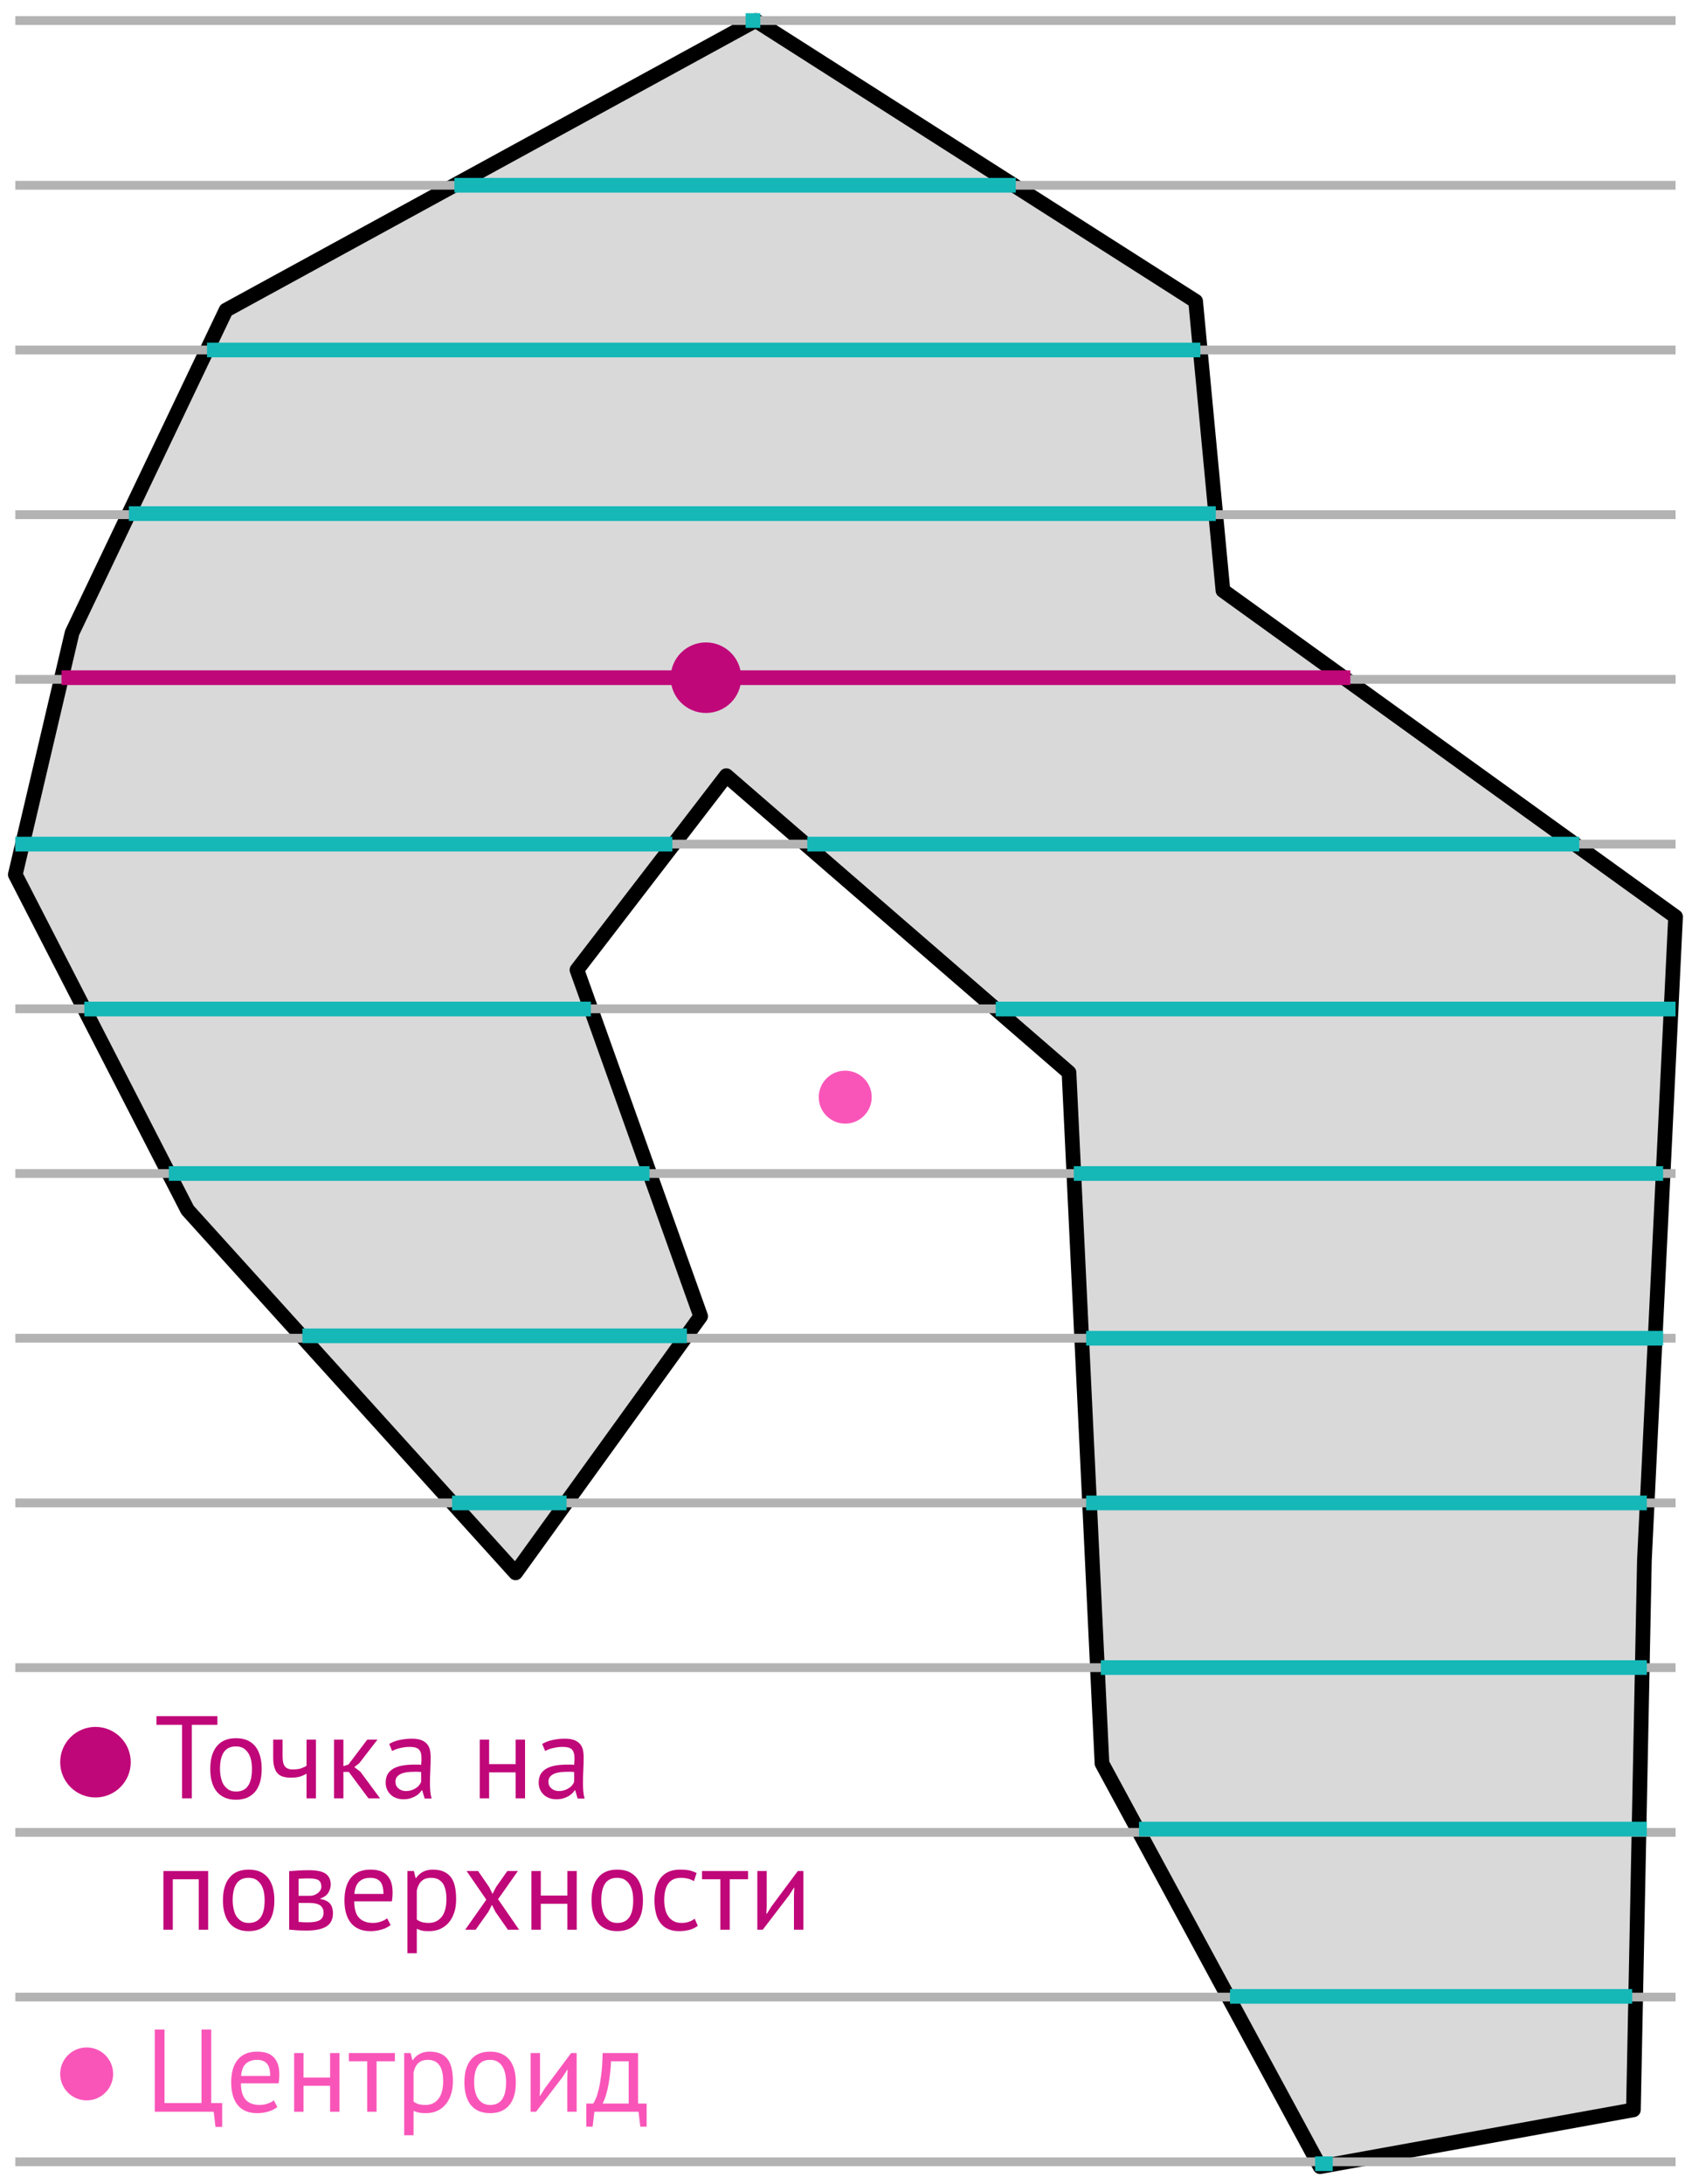 <?xml version="1.0" encoding="UTF-8" standalone="no"?>
<!DOCTYPE svg PUBLIC "-//W3C//DTD SVG 1.1//EN" "http://www.w3.org/Graphics/SVG/1.1/DTD/svg11.dtd">
<svg width="100%" height="100%" viewBox="0 0 574 744" version="1.1" xmlns="http://www.w3.org/2000/svg" xmlns:xlink="http://www.w3.org/1999/xlink" xml:space="preserve" xmlns:serif="http://www.serif.com/" style="fill-rule:evenodd;clip-rule:evenodd;stroke-linejoin:round;stroke-miterlimit:10;">
    <rect id="polygon_triangulation" x="-3636" y="-1255" width="8206" height="4260" style="fill:none;"/>
    <g id="polygon_triangulation1" serif:id="polygon_triangulation">
        <path d="M75.68,724.458L73.4,724.458L72.8,719.298L52.72,719.298L52.72,691.298L56.04,691.298L56.04,716.338L68.64,716.338L68.64,691.298L71.96,691.298L71.96,716.338L75.68,716.338L75.68,724.458Z" style="fill:rgb(249,85,185);fill-rule:nonzero;"/>
        <path d="M94.48,717.698C93.68,718.338 92.673,718.844 91.46,719.218C90.247,719.591 88.96,719.778 87.6,719.778C86.08,719.778 84.76,719.531 83.64,719.038C82.52,718.544 81.6,717.838 80.88,716.918C80.16,715.998 79.627,714.898 79.28,713.618C78.933,712.338 78.76,710.898 78.76,709.298C78.76,705.884 79.52,703.284 81.04,701.498C82.56,699.711 84.733,698.818 87.56,698.818C88.467,698.818 89.373,698.918 90.28,699.118C91.187,699.318 92,699.698 92.72,700.258C93.44,700.818 94.027,701.611 94.48,702.638C94.933,703.664 95.16,705.018 95.16,706.698C95.16,707.578 95.08,708.551 94.92,709.618L82.08,709.618C82.08,710.791 82.2,711.831 82.44,712.738C82.68,713.644 83.053,714.411 83.56,715.038C84.067,715.664 84.727,716.144 85.54,716.478C86.353,716.811 87.347,716.978 88.52,716.978C89.427,716.978 90.333,716.818 91.24,716.498C92.147,716.178 92.827,715.804 93.28,715.378L94.48,717.698ZM87.6,701.618C86.027,701.618 84.767,702.031 83.82,702.858C82.873,703.684 82.307,705.098 82.12,707.098L92.04,707.098C92.04,705.071 91.653,703.651 90.88,702.838C90.107,702.024 89.013,701.618 87.6,701.618Z" style="fill:rgb(249,85,185);fill-rule:nonzero;"/>
        <path d="M112.44,710.458L103.4,710.458L103.4,719.298L100.2,719.298L100.2,699.298L103.4,699.298L103.4,707.658L112.44,707.658L112.44,699.298L115.64,699.298L115.64,719.298L112.44,719.298L112.44,710.458Z" style="fill:rgb(249,85,185);fill-rule:nonzero;"/>
        <path d="M134.52,702.098L128.28,702.098L128.28,719.298L125.08,719.298L125.08,702.098L118.84,702.098L118.84,699.298L134.52,699.298L134.52,702.098Z" style="fill:rgb(249,85,185);fill-rule:nonzero;"/>
        <path d="M137.68,699.298L139.88,699.298L140.48,701.698L140.64,701.698C141.253,700.764 142.047,700.051 143.02,699.558C143.993,699.064 145.107,698.818 146.36,698.818C149.027,698.818 151.013,699.604 152.32,701.178C153.627,702.751 154.28,705.324 154.28,708.898C154.28,710.578 154.06,712.091 153.62,713.438C153.18,714.784 152.56,715.924 151.76,716.858C150.96,717.791 149.993,718.511 148.86,719.018C147.727,719.524 146.467,719.778 145.08,719.778C144.093,719.778 143.313,719.718 142.74,719.598C142.167,719.478 141.547,719.271 140.88,718.978L140.88,727.298L137.68,727.298L137.68,699.298ZM145.76,701.618C144.4,701.618 143.327,701.971 142.54,702.678C141.753,703.384 141.2,704.458 140.88,705.898L140.88,715.818C141.36,716.191 141.907,716.478 142.52,716.678C143.133,716.878 143.947,716.978 144.96,716.978C146.8,716.978 148.26,716.291 149.34,714.918C150.42,713.544 150.96,711.524 150.96,708.858C150.96,707.764 150.867,706.771 150.68,705.878C150.493,704.984 150.193,704.224 149.78,703.598C149.367,702.971 148.833,702.484 148.18,702.138C147.527,701.791 146.72,701.618 145.76,701.618Z" style="fill:rgb(249,85,185);fill-rule:nonzero;"/>
        <path d="M158.2,709.298C158.2,705.911 158.953,703.318 160.46,701.518C161.967,699.718 164.133,698.818 166.96,698.818C168.453,698.818 169.753,699.064 170.86,699.558C171.967,700.051 172.88,700.758 173.6,701.678C174.32,702.598 174.853,703.704 175.2,704.998C175.547,706.291 175.72,707.724 175.72,709.298C175.72,712.684 174.967,715.278 173.46,717.078C171.953,718.878 169.787,719.778 166.96,719.778C165.467,719.778 164.167,719.531 163.06,719.038C161.953,718.544 161.04,717.838 160.32,716.918C159.6,715.998 159.067,714.891 158.72,713.598C158.373,712.304 158.2,710.871 158.2,709.298ZM161.52,709.298C161.52,710.311 161.62,711.284 161.82,712.218C162.02,713.151 162.333,713.964 162.76,714.658C163.187,715.351 163.747,715.911 164.44,716.338C165.133,716.764 165.973,716.978 166.96,716.978C170.587,717.004 172.4,714.444 172.4,709.298C172.4,708.258 172.3,707.271 172.1,706.338C171.9,705.404 171.587,704.591 171.16,703.898C170.733,703.204 170.173,702.651 169.48,702.238C168.787,701.824 167.947,701.618 166.96,701.618C163.333,701.591 161.52,704.151 161.52,709.298Z" style="fill:rgb(249,85,185);fill-rule:nonzero;"/>
        <path d="M193.24,707.458L193.36,704.978L193.24,704.978L191.6,707.538L182.6,719.298L180.76,719.298L180.76,699.298L183.96,699.298L183.96,711.498L183.84,713.858L184,713.858L185.56,711.378L194.56,699.298L196.44,699.298L196.44,719.298L193.24,719.298L193.24,707.458Z" style="fill:rgb(249,85,185);fill-rule:nonzero;"/>
        <path d="M220.28,724.378L218.12,724.378L217.52,719.298L202.48,719.298L201.88,724.378L199.72,724.378L199.72,716.498L202.08,716.498C202.293,716.204 202.573,715.678 202.92,714.918C203.267,714.158 203.607,713.091 203.94,711.718C204.273,710.344 204.567,708.638 204.82,706.598C205.073,704.558 205.227,702.124 205.28,699.298L217.36,699.298L217.36,716.498L220.28,716.498L220.28,724.378ZM214.16,716.498L214.16,702.098L208.16,702.098C208.107,703.218 208.013,704.438 207.88,705.758C207.747,707.078 207.567,708.398 207.34,709.718C207.113,711.038 206.827,712.284 206.48,713.458C206.133,714.631 205.733,715.644 205.28,716.498L214.16,716.498Z" style="fill:rgb(249,85,185);fill-rule:nonzero;"/>
        <g transform="matrix(1,-1.11022e-16,1.11022e-16,1,-315.919,-1341.34)">
            <g transform="matrix(40,0,0,40,368.503,1953.88)">
                <path d="M0.537,-0.626L0.319,-0.626L0.319,-0L0.236,-0L0.236,-0.626L0.018,-0.626L0.018,-0.7L0.537,-0.7L0.537,-0.626Z" style="fill:rgb(192,7,121);fill-rule:nonzero;"/>
            </g>
            <g transform="matrix(40,0,0,40,385.583,1953.88)">
                <path d="M0.049,-0.25C0.049,-0.335 0.068,-0.4 0.106,-0.445C0.143,-0.49 0.197,-0.512 0.268,-0.512C0.305,-0.512 0.338,-0.506 0.366,-0.494C0.393,-0.481 0.416,-0.464 0.434,-0.441C0.452,-0.418 0.465,-0.39 0.474,-0.358C0.483,-0.325 0.487,-0.289 0.487,-0.25C0.487,-0.165 0.468,-0.1 0.431,-0.056C0.393,-0.011 0.339,0.012 0.268,0.012C0.231,0.012 0.198,0.006 0.171,-0.007C0.143,-0.019 0.12,-0.037 0.102,-0.06C0.084,-0.083 0.071,-0.11 0.062,-0.143C0.053,-0.175 0.049,-0.211 0.049,-0.25ZM0.132,-0.25C0.132,-0.225 0.135,-0.2 0.14,-0.177C0.145,-0.154 0.152,-0.133 0.163,-0.116C0.174,-0.099 0.188,-0.085 0.205,-0.074C0.222,-0.063 0.243,-0.058 0.268,-0.058C0.359,-0.057 0.404,-0.121 0.404,-0.25C0.404,-0.276 0.402,-0.301 0.397,-0.324C0.392,-0.347 0.384,-0.368 0.373,-0.385C0.362,-0.402 0.348,-0.416 0.331,-0.427C0.314,-0.437 0.293,-0.442 0.268,-0.442C0.177,-0.443 0.132,-0.379 0.132,-0.25Z" style="fill:rgb(192,7,121);fill-rule:nonzero;"/>
            </g>
            <g transform="matrix(40,0,0,40,407.023,1953.88)">
                <path d="M0.129,-0.5L0.129,-0.364C0.129,-0.346 0.13,-0.33 0.132,-0.316C0.134,-0.301 0.138,-0.289 0.144,-0.279C0.15,-0.268 0.159,-0.26 0.17,-0.255C0.181,-0.249 0.196,-0.246 0.215,-0.246C0.245,-0.246 0.27,-0.249 0.289,-0.256C0.308,-0.263 0.323,-0.27 0.333,-0.278L0.333,-0.5L0.413,-0.5L0.413,-0L0.333,-0L0.333,-0.21C0.322,-0.203 0.307,-0.196 0.286,-0.188C0.265,-0.18 0.236,-0.176 0.199,-0.176C0.174,-0.176 0.153,-0.179 0.134,-0.184C0.115,-0.189 0.1,-0.199 0.087,-0.212C0.074,-0.225 0.065,-0.243 0.059,-0.265C0.052,-0.287 0.049,-0.315 0.049,-0.348L0.049,-0.5L0.129,-0.5Z" style="fill:rgb(192,7,121);fill-rule:nonzero;"/>
            </g>
            <g transform="matrix(40,0,0,40,426.623,1953.88)">
                <path d="M0.203,-0.225L0.157,-0.225L0.157,-0L0.077,-0L0.077,-0.5L0.157,-0.5L0.157,-0.274L0.2,-0.288L0.36,-0.5L0.447,-0.5L0.292,-0.299L0.25,-0.266L0.302,-0.226L0.469,-0L0.37,-0L0.203,-0.225Z" style="fill:rgb(192,7,121);fill-rule:nonzero;"/>
            </g>
            <g transform="matrix(40,0,0,40,445.743,1953.88)">
                <path d="M0.069,-0.463C0.094,-0.478 0.124,-0.49 0.158,-0.497C0.191,-0.504 0.226,-0.508 0.263,-0.508C0.298,-0.508 0.326,-0.503 0.347,-0.494C0.368,-0.485 0.384,-0.472 0.395,-0.458C0.406,-0.443 0.413,-0.426 0.417,-0.408C0.42,-0.39 0.422,-0.372 0.422,-0.354C0.422,-0.314 0.421,-0.275 0.419,-0.237C0.417,-0.199 0.416,-0.163 0.416,-0.129C0.416,-0.104 0.417,-0.081 0.419,-0.059C0.421,-0.037 0.425,-0.017 0.43,0.002L0.371,0.002L0.35,-0.068L0.345,-0.068C0.339,-0.059 0.332,-0.049 0.323,-0.041C0.314,-0.032 0.303,-0.024 0.29,-0.017C0.277,-0.01 0.263,-0.004 0.246,0.001C0.229,0.006 0.21,0.008 0.189,0.008C0.168,0.008 0.148,0.005 0.13,-0.002C0.111,-0.009 0.095,-0.018 0.082,-0.031C0.069,-0.043 0.058,-0.058 0.051,-0.075C0.043,-0.092 0.039,-0.112 0.039,-0.134C0.039,-0.163 0.045,-0.188 0.057,-0.208C0.069,-0.227 0.086,-0.243 0.108,-0.255C0.129,-0.266 0.155,-0.275 0.186,-0.28C0.216,-0.285 0.249,-0.287 0.286,-0.287L0.314,-0.287C0.323,-0.287 0.332,-0.286 0.341,-0.285C0.343,-0.305 0.344,-0.323 0.344,-0.339C0.344,-0.376 0.337,-0.401 0.322,-0.416C0.307,-0.431 0.281,-0.438 0.242,-0.438C0.231,-0.438 0.219,-0.437 0.206,-0.436C0.193,-0.434 0.179,-0.432 0.166,-0.429C0.152,-0.426 0.139,-0.422 0.127,-0.418C0.114,-0.413 0.103,-0.408 0.094,-0.403L0.069,-0.463ZM0.211,-0.062C0.23,-0.062 0.246,-0.065 0.261,-0.07C0.276,-0.075 0.288,-0.081 0.299,-0.089C0.31,-0.096 0.319,-0.105 0.326,-0.114C0.333,-0.123 0.338,-0.132 0.341,-0.141L0.341,-0.224C0.332,-0.225 0.322,-0.225 0.313,-0.226C0.303,-0.226 0.293,-0.226 0.284,-0.226C0.263,-0.226 0.243,-0.225 0.224,-0.223C0.204,-0.22 0.187,-0.216 0.172,-0.21C0.157,-0.203 0.145,-0.195 0.136,-0.184C0.127,-0.173 0.122,-0.159 0.122,-0.142C0.122,-0.119 0.13,-0.099 0.147,-0.085C0.164,-0.07 0.185,-0.062 0.211,-0.062Z" style="fill:rgb(192,7,121);fill-rule:nonzero;"/>
            </g>
            <g transform="matrix(40,0,0,40,476.263,1953.88)">
                <path d="M0.383,-0.221L0.157,-0.221L0.157,-0L0.077,-0L0.077,-0.5L0.157,-0.5L0.157,-0.291L0.383,-0.291L0.383,-0.5L0.463,-0.5L0.463,-0L0.383,-0L0.383,-0.221Z" style="fill:rgb(192,7,121);fill-rule:nonzero;"/>
            </g>
            <g transform="matrix(40,0,0,40,497.863,1953.88)">
                <path d="M0.069,-0.463C0.094,-0.478 0.124,-0.49 0.158,-0.497C0.191,-0.504 0.226,-0.508 0.263,-0.508C0.298,-0.508 0.326,-0.503 0.347,-0.494C0.368,-0.485 0.384,-0.472 0.395,-0.458C0.406,-0.443 0.413,-0.426 0.417,-0.408C0.42,-0.39 0.422,-0.372 0.422,-0.354C0.422,-0.314 0.421,-0.275 0.419,-0.237C0.417,-0.199 0.416,-0.163 0.416,-0.129C0.416,-0.104 0.417,-0.081 0.419,-0.059C0.421,-0.037 0.425,-0.017 0.43,0.002L0.371,0.002L0.35,-0.068L0.345,-0.068C0.339,-0.059 0.332,-0.049 0.323,-0.041C0.314,-0.032 0.303,-0.024 0.29,-0.017C0.277,-0.01 0.263,-0.004 0.246,0.001C0.229,0.006 0.21,0.008 0.189,0.008C0.168,0.008 0.148,0.005 0.13,-0.002C0.111,-0.009 0.095,-0.018 0.082,-0.031C0.069,-0.043 0.058,-0.058 0.051,-0.075C0.043,-0.092 0.039,-0.112 0.039,-0.134C0.039,-0.163 0.045,-0.188 0.057,-0.208C0.069,-0.227 0.086,-0.243 0.108,-0.255C0.129,-0.266 0.155,-0.275 0.186,-0.28C0.216,-0.285 0.249,-0.287 0.286,-0.287L0.314,-0.287C0.323,-0.287 0.332,-0.286 0.341,-0.285C0.343,-0.305 0.344,-0.323 0.344,-0.339C0.344,-0.376 0.337,-0.401 0.322,-0.416C0.307,-0.431 0.281,-0.438 0.242,-0.438C0.231,-0.438 0.219,-0.437 0.206,-0.436C0.193,-0.434 0.179,-0.432 0.166,-0.429C0.152,-0.426 0.139,-0.422 0.127,-0.418C0.114,-0.413 0.103,-0.408 0.094,-0.403L0.069,-0.463ZM0.211,-0.062C0.23,-0.062 0.246,-0.065 0.261,-0.07C0.276,-0.075 0.288,-0.081 0.299,-0.089C0.31,-0.096 0.319,-0.105 0.326,-0.114C0.333,-0.123 0.338,-0.132 0.341,-0.141L0.341,-0.224C0.332,-0.225 0.322,-0.225 0.313,-0.226C0.303,-0.226 0.293,-0.226 0.284,-0.226C0.263,-0.226 0.243,-0.225 0.224,-0.223C0.204,-0.22 0.187,-0.216 0.172,-0.21C0.157,-0.203 0.145,-0.195 0.136,-0.184C0.127,-0.173 0.122,-0.159 0.122,-0.142C0.122,-0.119 0.13,-0.099 0.147,-0.085C0.164,-0.07 0.185,-0.062 0.211,-0.062Z" style="fill:rgb(192,7,121);fill-rule:nonzero;"/>
            </g>
            <g transform="matrix(40,0,0,40,368.503,1998.64)">
                <path d="M0.378,-0.43L0.157,-0.43L0.157,-0L0.077,-0L0.077,-0.5L0.458,-0.5L0.458,-0L0.378,-0L0.378,-0.43Z" style="fill:rgb(192,7,121);fill-rule:nonzero;"/>
            </g>
            <g transform="matrix(40,0,0,40,389.903,1998.64)">
                <path d="M0.049,-0.25C0.049,-0.335 0.068,-0.4 0.106,-0.445C0.143,-0.49 0.197,-0.512 0.268,-0.512C0.305,-0.512 0.338,-0.506 0.366,-0.494C0.393,-0.481 0.416,-0.464 0.434,-0.441C0.452,-0.418 0.465,-0.39 0.474,-0.358C0.483,-0.325 0.487,-0.289 0.487,-0.25C0.487,-0.165 0.468,-0.1 0.431,-0.056C0.393,-0.011 0.339,0.012 0.268,0.012C0.231,0.012 0.198,0.006 0.171,-0.007C0.143,-0.019 0.12,-0.037 0.102,-0.06C0.084,-0.083 0.071,-0.11 0.062,-0.143C0.053,-0.175 0.049,-0.211 0.049,-0.25ZM0.132,-0.25C0.132,-0.225 0.135,-0.2 0.14,-0.177C0.145,-0.154 0.152,-0.133 0.163,-0.116C0.174,-0.099 0.188,-0.085 0.205,-0.074C0.222,-0.063 0.243,-0.058 0.268,-0.058C0.359,-0.057 0.404,-0.121 0.404,-0.25C0.404,-0.276 0.402,-0.301 0.397,-0.324C0.392,-0.347 0.384,-0.368 0.373,-0.385C0.362,-0.402 0.348,-0.416 0.331,-0.427C0.314,-0.437 0.293,-0.442 0.268,-0.442C0.177,-0.443 0.132,-0.379 0.132,-0.25Z" style="fill:rgb(192,7,121);fill-rule:nonzero;"/>
            </g>
            <g transform="matrix(40,0,0,40,411.343,1998.64)">
                <path d="M0.077,-0.499C0.1,-0.5 0.125,-0.502 0.151,-0.504C0.176,-0.506 0.208,-0.507 0.246,-0.507C0.312,-0.507 0.359,-0.497 0.388,-0.477C0.417,-0.456 0.431,-0.425 0.431,-0.384C0.431,-0.361 0.424,-0.338 0.411,-0.316C0.397,-0.293 0.374,-0.277 0.343,-0.266L0.343,-0.262C0.382,-0.255 0.41,-0.241 0.426,-0.221C0.442,-0.201 0.45,-0.174 0.45,-0.141C0.45,-0.089 0.431,-0.051 0.394,-0.028C0.357,-0.005 0.301,0.007 0.226,0.007C0.198,0.007 0.172,0.006 0.148,0.005C0.124,0.003 0.1,0.001 0.077,-0.001L0.077,-0.499ZM0.157,-0.067C0.17,-0.066 0.182,-0.065 0.195,-0.064C0.207,-0.063 0.221,-0.063 0.238,-0.063C0.283,-0.063 0.316,-0.069 0.338,-0.082C0.359,-0.095 0.37,-0.116 0.37,-0.147C0.37,-0.171 0.361,-0.191 0.343,-0.206C0.324,-0.221 0.292,-0.228 0.245,-0.228L0.157,-0.228L0.157,-0.067ZM0.255,-0.289C0.267,-0.289 0.279,-0.291 0.29,-0.295C0.301,-0.299 0.312,-0.305 0.321,-0.312C0.33,-0.319 0.337,-0.327 0.343,-0.336C0.348,-0.345 0.351,-0.355 0.351,-0.366C0.351,-0.393 0.343,-0.411 0.327,-0.422C0.311,-0.432 0.283,-0.437 0.243,-0.437C0.222,-0.437 0.205,-0.437 0.193,-0.436C0.18,-0.435 0.168,-0.435 0.157,-0.434L0.157,-0.289L0.255,-0.289Z" style="fill:rgb(192,7,121);fill-rule:nonzero;"/>
            </g>
            <g transform="matrix(40,0,0,40,431.303,1998.64)">
                <path d="M0.442,-0.04C0.422,-0.024 0.397,-0.011 0.367,-0.002C0.336,0.007 0.304,0.012 0.27,0.012C0.232,0.012 0.199,0.006 0.171,-0.007C0.143,-0.019 0.12,-0.037 0.102,-0.06C0.084,-0.083 0.071,-0.11 0.062,-0.142C0.053,-0.174 0.049,-0.21 0.049,-0.25C0.049,-0.335 0.068,-0.4 0.106,-0.445C0.144,-0.49 0.198,-0.512 0.269,-0.512C0.292,-0.512 0.314,-0.51 0.337,-0.505C0.36,-0.5 0.38,-0.49 0.398,-0.476C0.416,-0.462 0.431,-0.442 0.442,-0.417C0.453,-0.391 0.459,-0.357 0.459,-0.315C0.459,-0.293 0.457,-0.269 0.453,-0.242L0.132,-0.242C0.132,-0.213 0.135,-0.187 0.141,-0.164C0.147,-0.141 0.156,-0.122 0.169,-0.107C0.182,-0.091 0.198,-0.079 0.219,-0.071C0.239,-0.062 0.264,-0.058 0.293,-0.058C0.316,-0.058 0.338,-0.062 0.361,-0.07C0.384,-0.078 0.401,-0.087 0.412,-0.098L0.442,-0.04ZM0.27,-0.442C0.231,-0.442 0.199,-0.432 0.176,-0.411C0.152,-0.39 0.138,-0.355 0.133,-0.305L0.381,-0.305C0.381,-0.356 0.371,-0.391 0.352,-0.412C0.333,-0.432 0.305,-0.442 0.27,-0.442Z" style="fill:rgb(192,7,121);fill-rule:nonzero;"/>
            </g>
            <g transform="matrix(40,0,0,40,451.623,1998.64)">
                <path d="M0.077,-0.5L0.132,-0.5L0.147,-0.44L0.151,-0.44C0.166,-0.463 0.186,-0.481 0.211,-0.494C0.235,-0.506 0.263,-0.512 0.294,-0.512C0.361,-0.512 0.41,-0.492 0.443,-0.453C0.476,-0.414 0.492,-0.349 0.492,-0.26C0.492,-0.218 0.487,-0.18 0.476,-0.147C0.464,-0.113 0.449,-0.084 0.429,-0.061C0.409,-0.038 0.385,-0.02 0.357,-0.007C0.328,0.006 0.297,0.012 0.262,0.012C0.237,0.012 0.218,0.011 0.204,0.008C0.189,0.005 0.174,-0.001 0.157,-0.008L0.157,0.2L0.077,0.2L0.077,-0.5ZM0.279,-0.442C0.245,-0.442 0.218,-0.433 0.199,-0.416C0.179,-0.398 0.165,-0.371 0.157,-0.335L0.157,-0.087C0.169,-0.078 0.183,-0.07 0.198,-0.066C0.213,-0.061 0.234,-0.058 0.259,-0.058C0.305,-0.058 0.341,-0.075 0.369,-0.11C0.396,-0.144 0.409,-0.194 0.409,-0.261C0.409,-0.288 0.407,-0.313 0.402,-0.336C0.397,-0.358 0.39,-0.377 0.38,-0.393C0.369,-0.408 0.356,-0.42 0.34,-0.429C0.323,-0.438 0.303,-0.442 0.279,-0.442Z" style="fill:rgb(192,7,121);fill-rule:nonzero;"/>
            </g>
            <g transform="matrix(40,0,0,40,473.263,1998.64)">
                <path d="M0.208,-0.256L0.04,-0.5L0.138,-0.5L0.233,-0.362L0.261,-0.305L0.29,-0.362L0.387,-0.5L0.477,-0.5L0.308,-0.26L0.487,-0L0.392,-0L0.286,-0.152L0.256,-0.212L0.225,-0.152L0.117,-0L0.028,-0L0.208,-0.256Z" style="fill:rgb(192,7,121);fill-rule:nonzero;"/>
            </g>
            <g transform="matrix(40,0,0,40,493.863,1998.64)">
                <path d="M0.383,-0.221L0.157,-0.221L0.157,-0L0.077,-0L0.077,-0.5L0.157,-0.5L0.157,-0.291L0.383,-0.291L0.383,-0.5L0.463,-0.5L0.463,-0L0.383,-0L0.383,-0.221Z" style="fill:rgb(192,7,121);fill-rule:nonzero;"/>
            </g>
            <g transform="matrix(40,0,0,40,515.463,1998.64)">
                <path d="M0.049,-0.25C0.049,-0.335 0.068,-0.4 0.106,-0.445C0.143,-0.49 0.197,-0.512 0.268,-0.512C0.305,-0.512 0.338,-0.506 0.366,-0.494C0.393,-0.481 0.416,-0.464 0.434,-0.441C0.452,-0.418 0.465,-0.39 0.474,-0.358C0.483,-0.325 0.487,-0.289 0.487,-0.25C0.487,-0.165 0.468,-0.1 0.431,-0.056C0.393,-0.011 0.339,0.012 0.268,0.012C0.231,0.012 0.198,0.006 0.171,-0.007C0.143,-0.019 0.12,-0.037 0.102,-0.06C0.084,-0.083 0.071,-0.11 0.062,-0.143C0.053,-0.175 0.049,-0.211 0.049,-0.25ZM0.132,-0.25C0.132,-0.225 0.135,-0.2 0.14,-0.177C0.145,-0.154 0.152,-0.133 0.163,-0.116C0.174,-0.099 0.188,-0.085 0.205,-0.074C0.222,-0.063 0.243,-0.058 0.268,-0.058C0.359,-0.057 0.404,-0.121 0.404,-0.25C0.404,-0.276 0.402,-0.301 0.397,-0.324C0.392,-0.347 0.384,-0.368 0.373,-0.385C0.362,-0.402 0.348,-0.416 0.331,-0.427C0.314,-0.437 0.293,-0.442 0.268,-0.442C0.177,-0.443 0.132,-0.379 0.132,-0.25Z" style="fill:rgb(192,7,121);fill-rule:nonzero;"/>
            </g>
            <g transform="matrix(40,0,0,40,536.903,1998.64)">
                <path d="M0.418,-0.033C0.398,-0.018 0.374,-0.007 0.347,0.001C0.32,0.008 0.291,0.012 0.261,0.012C0.222,0.012 0.19,0.006 0.163,-0.007C0.136,-0.019 0.115,-0.037 0.098,-0.06C0.081,-0.083 0.068,-0.11 0.061,-0.143C0.053,-0.175 0.049,-0.211 0.049,-0.25C0.049,-0.335 0.068,-0.4 0.105,-0.445C0.142,-0.49 0.196,-0.512 0.266,-0.512C0.298,-0.512 0.325,-0.51 0.348,-0.505C0.37,-0.5 0.39,-0.492 0.408,-0.483L0.385,-0.414C0.37,-0.423 0.353,-0.43 0.334,-0.435C0.315,-0.44 0.295,-0.442 0.274,-0.442C0.179,-0.442 0.132,-0.378 0.132,-0.25C0.132,-0.225 0.135,-0.2 0.14,-0.178C0.145,-0.155 0.153,-0.134 0.165,-0.117C0.176,-0.099 0.192,-0.085 0.211,-0.074C0.23,-0.063 0.253,-0.058 0.281,-0.058C0.305,-0.058 0.327,-0.062 0.346,-0.069C0.365,-0.076 0.38,-0.085 0.392,-0.094L0.418,-0.033Z" style="fill:rgb(192,7,121);fill-rule:nonzero;"/>
            </g>
            <g transform="matrix(40,0,0,40,554.943,1998.64)">
                <path d="M0.395,-0.43L0.239,-0.43L0.239,-0L0.159,-0L0.159,-0.43L0.003,-0.43L0.003,-0.5L0.395,-0.5L0.395,-0.43Z" style="fill:rgb(192,7,121);fill-rule:nonzero;"/>
            </g>
            <g transform="matrix(40,0,0,40,570.823,1998.64)">
                <path d="M0.389,-0.296L0.392,-0.358L0.389,-0.358L0.348,-0.294L0.123,-0L0.077,-0L0.077,-0.5L0.157,-0.5L0.157,-0.195L0.154,-0.136L0.158,-0.136L0.197,-0.198L0.422,-0.5L0.469,-0.5L0.469,-0L0.389,-0L0.389,-0.296Z" style="fill:rgb(192,7,121);fill-rule:nonzero;"/>
            </g>
        </g>
        <g id="TIN-vertices" serif:id="TIN vertices">
        </g>
        <g id="TIN-edges" serif:id="TIN edges">
        </g>
        <path d="M5.213,297.902L63.893,412.14L175.635,535.742L238.684,448.347L196.547,330.363L247.424,264.192L364.159,365.321L375.395,600.664L449.681,738L556.429,718.648L560.174,531.372L570.787,312.26L416.596,201.143L407.291,102.594L257.412,7L77.003,105.632L24.565,215.5L5.213,297.902Z" style="fill:rgb(217,217,217);stroke:black;stroke-width:5px;"/>
        <path d="M5.213,7L570.787,7" style="fill:none;stroke:rgb(179,179,179);stroke-width:3px;"/>
        <path d="M5.213,119.206L570.787,119.206" style="fill:none;stroke:rgb(179,179,179);stroke-width:3px;"/>
        <path d="M5.213,63.103L570.787,63.103" style="fill:none;stroke:rgb(179,179,179);stroke-width:3px;"/>
        <path d="M5.213,175.309L570.787,175.309" style="fill:none;stroke:rgb(179,179,179);stroke-width:3px;"/>
        <path d="M5.213,231.412L570.787,231.412" style="fill:none;stroke:rgb(179,179,179);stroke-width:3px;"/>
        <path d="M5.213,287.515L570.787,287.515" style="fill:none;stroke:rgb(179,179,179);stroke-width:3px;"/>
        <path d="M5.213,343.618L570.787,343.618" style="fill:none;stroke:rgb(179,179,179);stroke-width:3px;"/>
        <path d="M5.213,399.721L570.787,399.721" style="fill:none;stroke:rgb(179,179,179);stroke-width:3px;"/>
        <path d="M5.213,455.824L570.787,455.824" style="fill:none;stroke:rgb(179,179,179);stroke-width:3px;"/>
        <path d="M5.213,511.927L570.787,511.927" style="fill:none;stroke:rgb(179,179,179);stroke-width:3px;"/>
        <path d="M5.213,568.03L570.787,568.03" style="fill:none;stroke:rgb(179,179,179);stroke-width:3px;"/>
        <path d="M5.213,624.133L570.787,624.133" style="fill:none;stroke:rgb(179,179,179);stroke-width:3px;"/>
        <path d="M5.213,680.236L570.787,680.236" style="fill:none;stroke:rgb(179,179,179);stroke-width:3px;"/>
        <path d="M5.213,736.339L570.787,736.339" style="fill:none;stroke:rgb(179,179,179);stroke-width:3px;"/>
        <path d="M154.793,63.103L346.007,63.103" style="fill:none;stroke:rgb(21,183,183);stroke-width:5px;"/>
        <path d="M70.524,119.206L408.897,119.206" style="fill:none;stroke:rgb(21,183,183);stroke-width:5px;"/>
        <path d="M43.918,174.951L414.165,174.951" style="fill:none;stroke:rgb(21,183,183);stroke-width:5px;"/>
        <path d="M20.964,230.836L460,230.836" style="fill:none;stroke:rgb(192,7,121);stroke-width:5px;"/>
        <path d="M5.213,287.515L229.042,287.515" style="fill:none;stroke:rgb(21,183,183);stroke-width:5px;"/>
        <path d="M275,287.515L538,287.515" style="fill:none;stroke:rgb(21,183,183);stroke-width:5px;"/>
        <path d="M28.73,343.685L201.286,343.685" style="fill:none;stroke:rgb(21,183,183);stroke-width:5px;"/>
        <path d="M339.183,343.685L570.787,343.685" style="fill:none;stroke:rgb(21,183,183);stroke-width:5px;"/>
        <path d="M57.514,399.721L221.255,399.721" style="fill:none;stroke:rgb(21,183,183);stroke-width:5px;"/>
        <path d="M365.801,399.721L566.547,399.721" style="fill:none;stroke:rgb(21,183,183);stroke-width:5px;"/>
        <path d="M103,455L234,455" style="fill:none;stroke:rgb(21,183,183);stroke-width:5px;"/>
        <path d="M370,455.824L566.547,455.824" style="fill:none;stroke:rgb(21,183,183);stroke-width:5px;"/>
        <path d="M154,511.927L193,511.927" style="fill:none;stroke:rgb(21,183,183);stroke-width:5px;"/>
        <path d="M370,511.927L561,511.927" style="fill:none;stroke:rgb(21,183,183);stroke-width:5px;"/>
        <path d="M375,568L561,568" style="fill:none;stroke:rgb(21,183,183);stroke-width:5px;"/>
        <path d="M388,623L561,623" style="fill:none;stroke:rgb(21,183,183);stroke-width:5px;"/>
        <path d="M419,680L556,680" style="fill:none;stroke:rgb(21,183,183);stroke-width:5px;"/>
        <path d="M254,7L259,7" style="fill:none;stroke:rgb(21,183,183);stroke-width:5px;"/>
        <path d="M448,737L454,737" style="fill:none;stroke:rgb(21,183,183);stroke-width:5px;"/>
        <circle cx="240.482" cy="230.836" r="12.018" style="fill:rgb(192,7,121);"/>
        <circle cx="32.522" cy="600.229" r="12.018" style="fill:rgb(192,7,121);"/>
        <circle cx="287.928" cy="373.706" r="9.018" style="fill:rgb(249,85,185);"/>
        <circle cx="29.522" cy="706.407" r="9.018" style="fill:rgb(249,85,185);"/>
    </g>
</svg>
